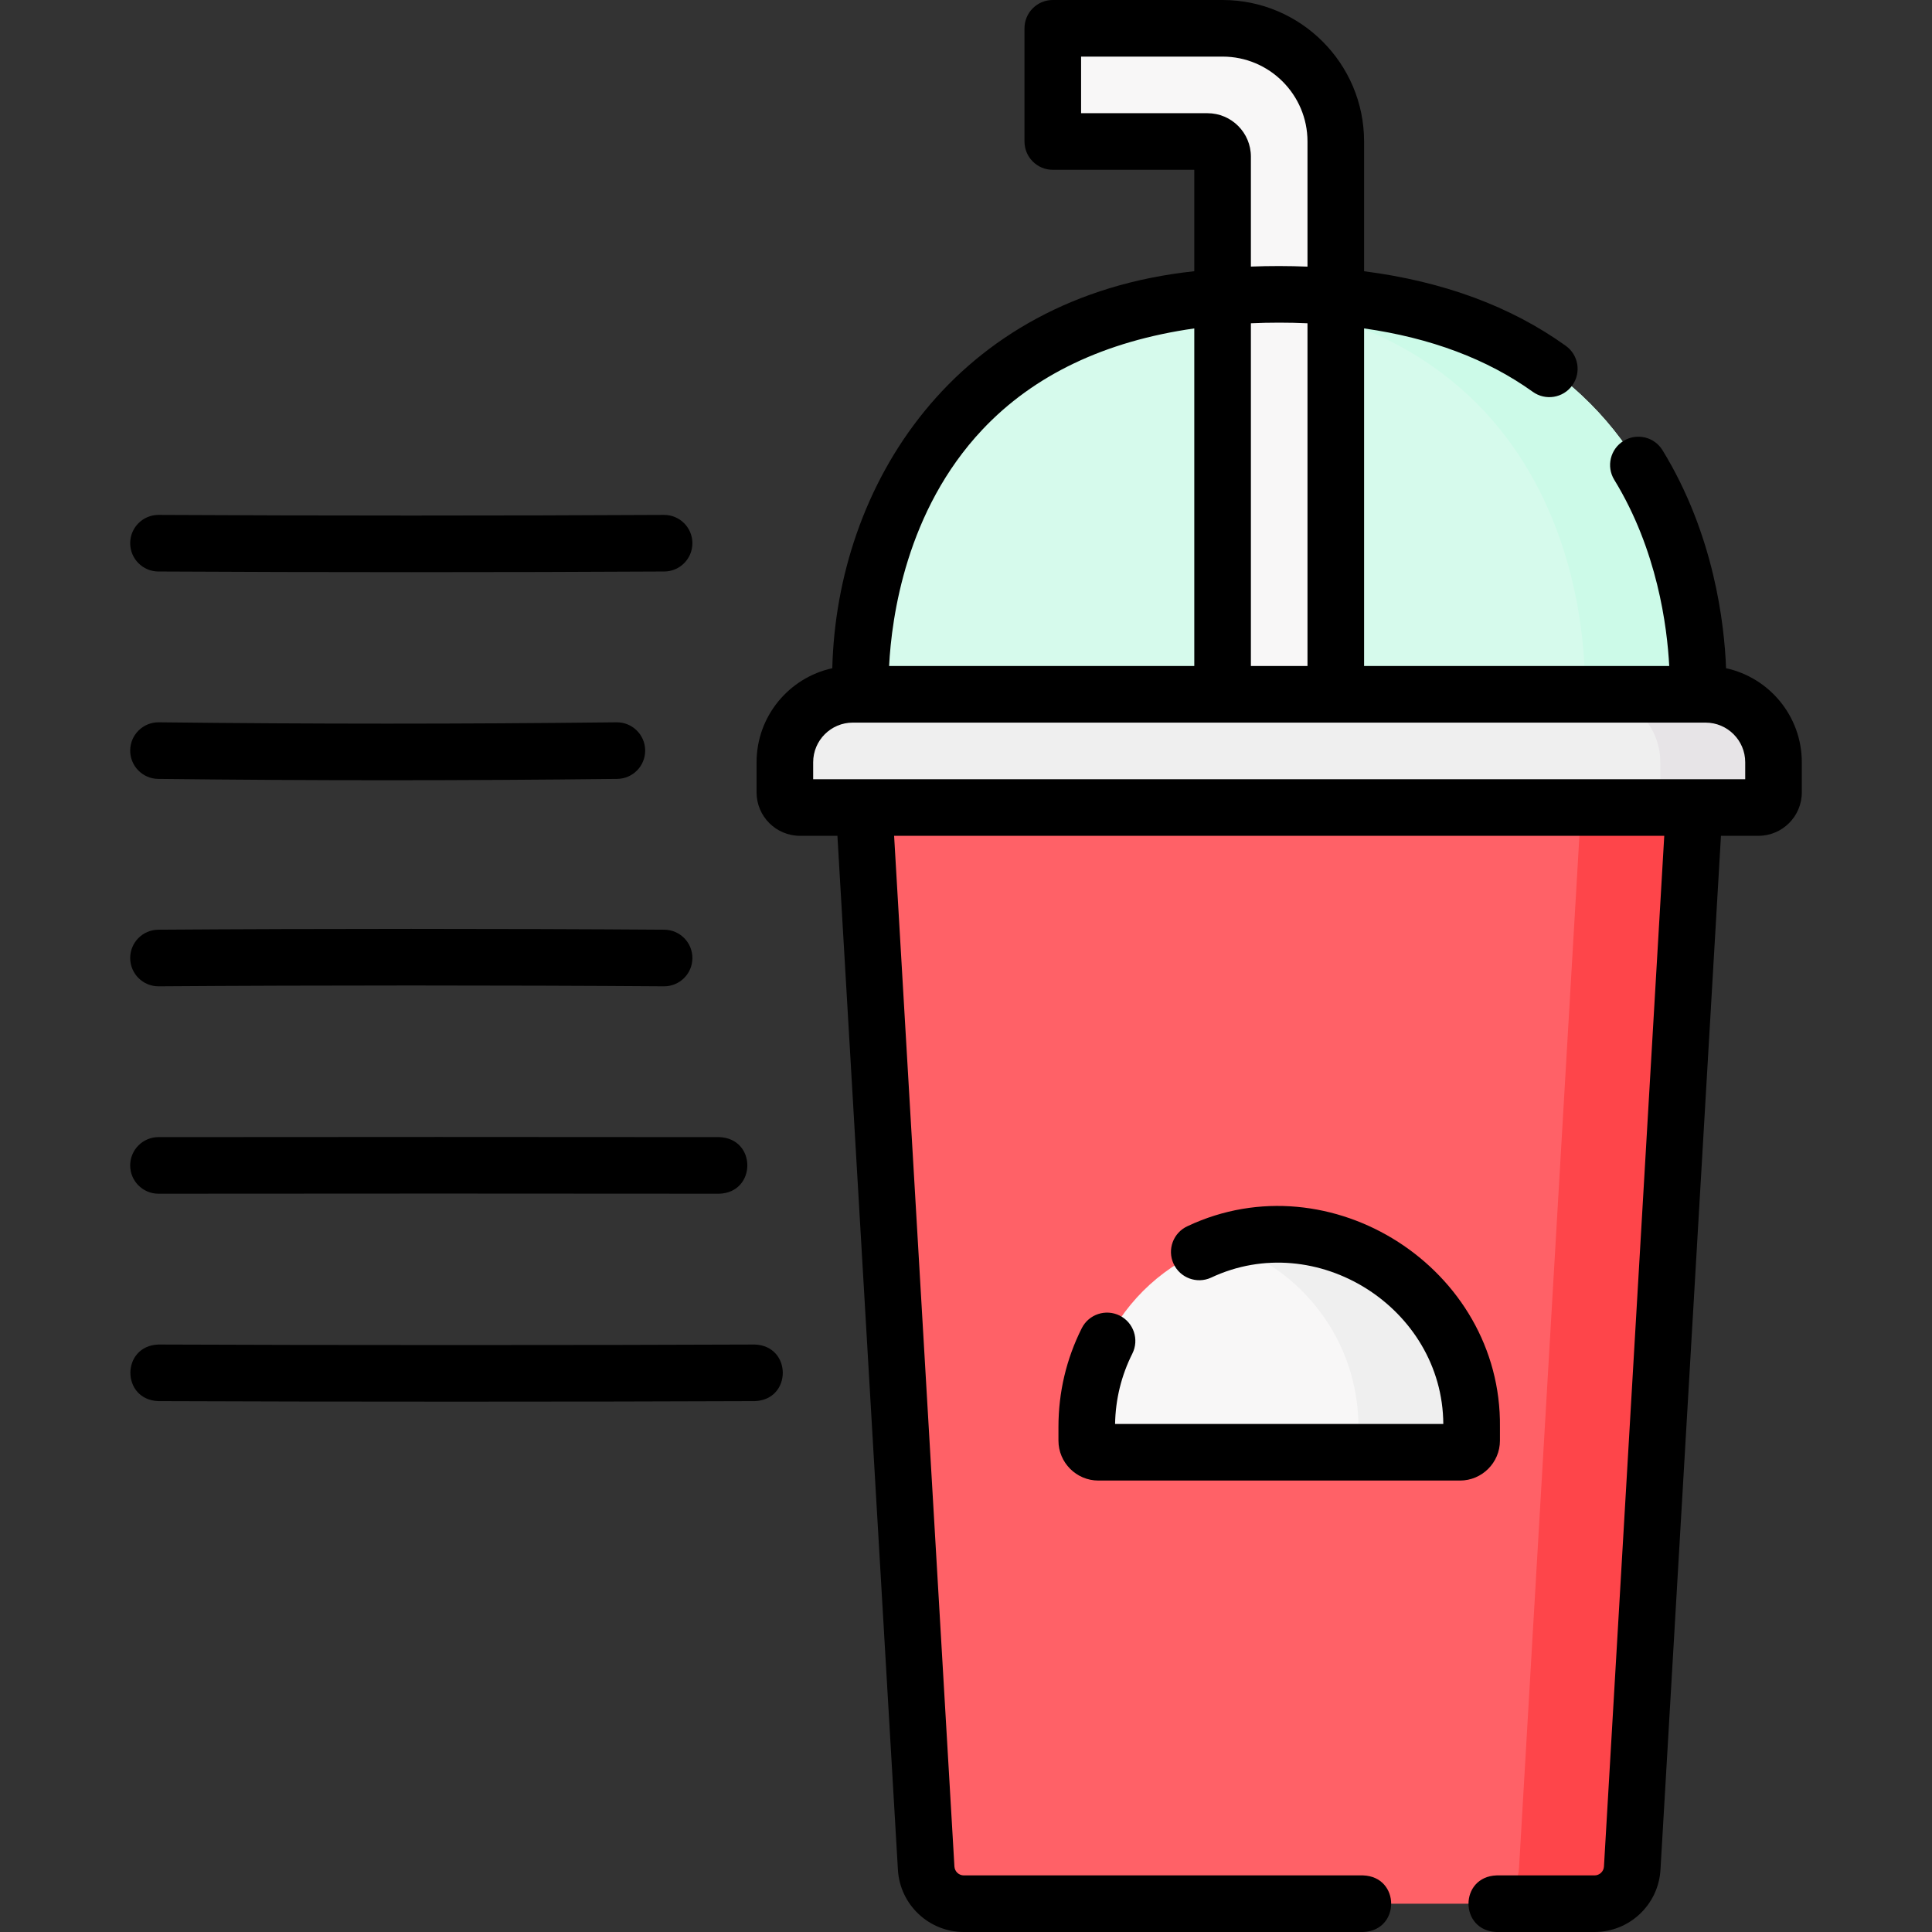 <svg id="Layer_1" enable-background="new 0 0 512 512" height="512" viewBox="0 0 512 512" width="512" xmlns="http://www.w3.org/2000/svg"><rect x="0" y="0" width="512" height="512" fill="#333333" stroke="none"/><g><path d="m466 214h-254c-2.209 0-4-1.791-4-4v-8c0-9.941 8.059-18 18-18h226c9.941 0 18 8.059 18 18v8c0 2.209-1.791 4-4 4z" fill="#efefef"/><path d="m452 184h-30c9.941 0 18 8.059 18 18v8c0 2.209-1.791 4-4 4h30c2.209 0 4-1.791 4-4v-8c0-9.941-8.059-18-18-18z" fill="#e7e4e7"/><path d="m422.571 504.5h-167.142c-5.296 0-9.674-4.129-9.983-9.416l-16.446-281.084h220l-16.446 281.084c-.309 5.287-4.687 9.416-9.983 9.416z" fill="#ff6167"/><path d="m419 214-16.446 281.084c-.309 5.287-4.687 9.416-9.983 9.416h30c5.296 0 9.674-4.129 9.983-9.416l16.446-281.084z" fill="#fe454a"/><path d="m449.938 184h-221.876s-6.4-106 110.938-106 110.938 106 110.938 106z" fill="#d6faec"/><path d="m339 78c-5.247 0-10.236.22-15 .625 101.769 8.651 95.938 105.375 95.938 105.375h30s6.4-106-110.938-106z" fill="#ccfae8"/><path d="m354 37.5v146.5h-30v-142.5c0-2.209-1.791-4-4-4h-41v-30h45c16.569 0 30 13.431 30 30z" fill="#f8f7f7"/><path d="m386.909 384.862h-95.818c-1.707 0-3.091-1.384-3.091-3.091v-3.592c0-28.166 22.833-51 51-51 28.167 0 51 22.833 51 51v3.592c0 1.707-1.384 3.091-3.091 3.091z" fill="#f8f7f7"/><path d="m339 327.179c-5.221 0-10.257.788-15 2.246 20.845 6.406 36 25.809 36 48.754v3.592c0 1.707-1.384 3.091-3.091 3.091h30c1.707 0 3.091-1.384 3.091-3.091v-3.592c0-28.166-22.833-51-51-51z" fill="#efefef"/><g><path d="m296.739 348.651c-3.7-1.855-8.209-.358-10.065 3.345-4.097 8.174-6.174 16.983-6.174 26.183v3.592c0 5.84 4.751 10.591 10.591 10.591h95.818c5.84 0 10.591-4.751 10.591-10.591v-3.592c.495-41.985-44.87-71.109-82.8-53.228-3.768 1.722-5.425 6.172-3.703 9.939 1.724 3.768 6.173 5.427 9.939 3.703 27.908-13.158 61.363 7.964 61.556 38.769h-86.984c.117-6.549 1.655-12.818 4.576-18.645 1.856-3.703.359-8.21-3.345-10.066z"/><path d="m41.958 151.454c41.337.23 92.712.23 134.076 0 4.142-.023 7.48-3.399 7.458-7.542-.023-4.128-3.376-7.458-7.499-7.458h-.043c-41.355.229-92.668.229-133.908 0h-.042c-4.122 0-7.476 3.331-7.499 7.458-.023 4.142 3.316 7.519 7.457 7.542z"/><path d="m41.915 206.418c41.452.472 80.105.469 121.647 0 4.142-.047 7.461-3.442 7.415-7.584-.044-4.143-3.453-7.465-7.585-7.415-41.56.469-80.108.47-121.306 0-4.132-.051-7.542 3.271-7.586 7.414-.046 4.142 3.273 7.538 7.415 7.585z"/><path d="m42 261.383h.055c41.213-.295 92.516-.295 133.885 0h.055c4.117 0 7.47-3.323 7.499-7.447.029-4.142-3.305-7.523-7.446-7.553-41.436-.294-92.82-.294-134.099 0-4.142.03-7.476 3.412-7.446 7.554.027 4.124 3.379 7.446 7.497 7.446z"/><path d="m42 316.348h.01c40.889-.053 107.546-.053 148.589 0h.01c9.892-.329 9.956-14.636.01-15-41.055-.053-107.727-.053-148.628 0-4.142.005-7.495 3.368-7.49 7.51.005 4.139 3.362 7.49 7.499 7.49z"/><path d="m200.001 356.313h-.035c-41.488.187-116.765.188-157.931 0h-.035c-9.907.341-9.934 14.617-.033 15 41.333.187 116.671.187 158.068 0 9.908-.386 9.866-14.663-.034-15z"/><path d="m457.426 177.087c-.444-11.713-3.166-35.48-16.844-57.778-2.165-3.531-6.782-4.638-10.314-2.472-3.53 2.166-4.637 6.784-2.471 10.314 11.41 18.602 14.021 38.918 14.565 49.348h-80.862v-89.466c17.631 2.513 32.621 8.124 44.713 16.806 3.362 2.414 8.049 1.647 10.466-1.718 2.416-3.365 1.647-8.051-1.718-10.467-14.576-10.467-32.498-17.081-53.461-19.771v-34.383c0-20.678-16.822-37.5-37.5-37.5h-45c-4.143 0-7.5 3.358-7.5 7.5v30c0 4.142 3.357 7.5 7.5 7.5h37.5v26.877c-63.929 6.819-94.734 57.004-95.933 105.212-11.458 2.497-20.067 12.715-20.067 24.911v8c0 6.341 5.159 11.5 11.5 11.5h9.926l16.032 274.022c.541 9.24 8.215 16.478 17.471 16.478h105.802c9.931-.344 9.923-14.66 0-15h-105.802c-1.322 0-2.419-1.034-2.496-2.354l-15.982-273.146h204.097l-15.981 273.146c-.077 1.32-1.174 2.354-2.496 2.354h-25.956c-9.931.344-9.923 14.66 0 15h25.956c9.256 0 16.93-7.238 17.471-16.478l16.032-274.022h9.926c6.341 0 11.5-5.159 11.5-11.5v-8c0-12.198-8.612-22.418-20.074-24.913zm-110.926-.587h-15v-90.827c4.893-.225 10.106-.225 15 .002zm-26.5-146.5h-33.5v-15h37.5c12.406 0 22.5 10.093 22.5 22.5v33.163c-4.91-.207-10.091-.214-15-.017v-29.146c0-6.341-5.159-11.5-11.5-11.5zm-59.663 83.859c13.639-14.488 32.486-23.453 56.163-26.823v89.464h-80.877c.657-12.956 4.516-41.188 24.714-62.641zm202.163 92.641h-247v-4.5c0-5.79 4.71-10.5 10.5-10.5h226c5.79 0 10.5 4.71 10.5 10.5z"/></g></g></svg>